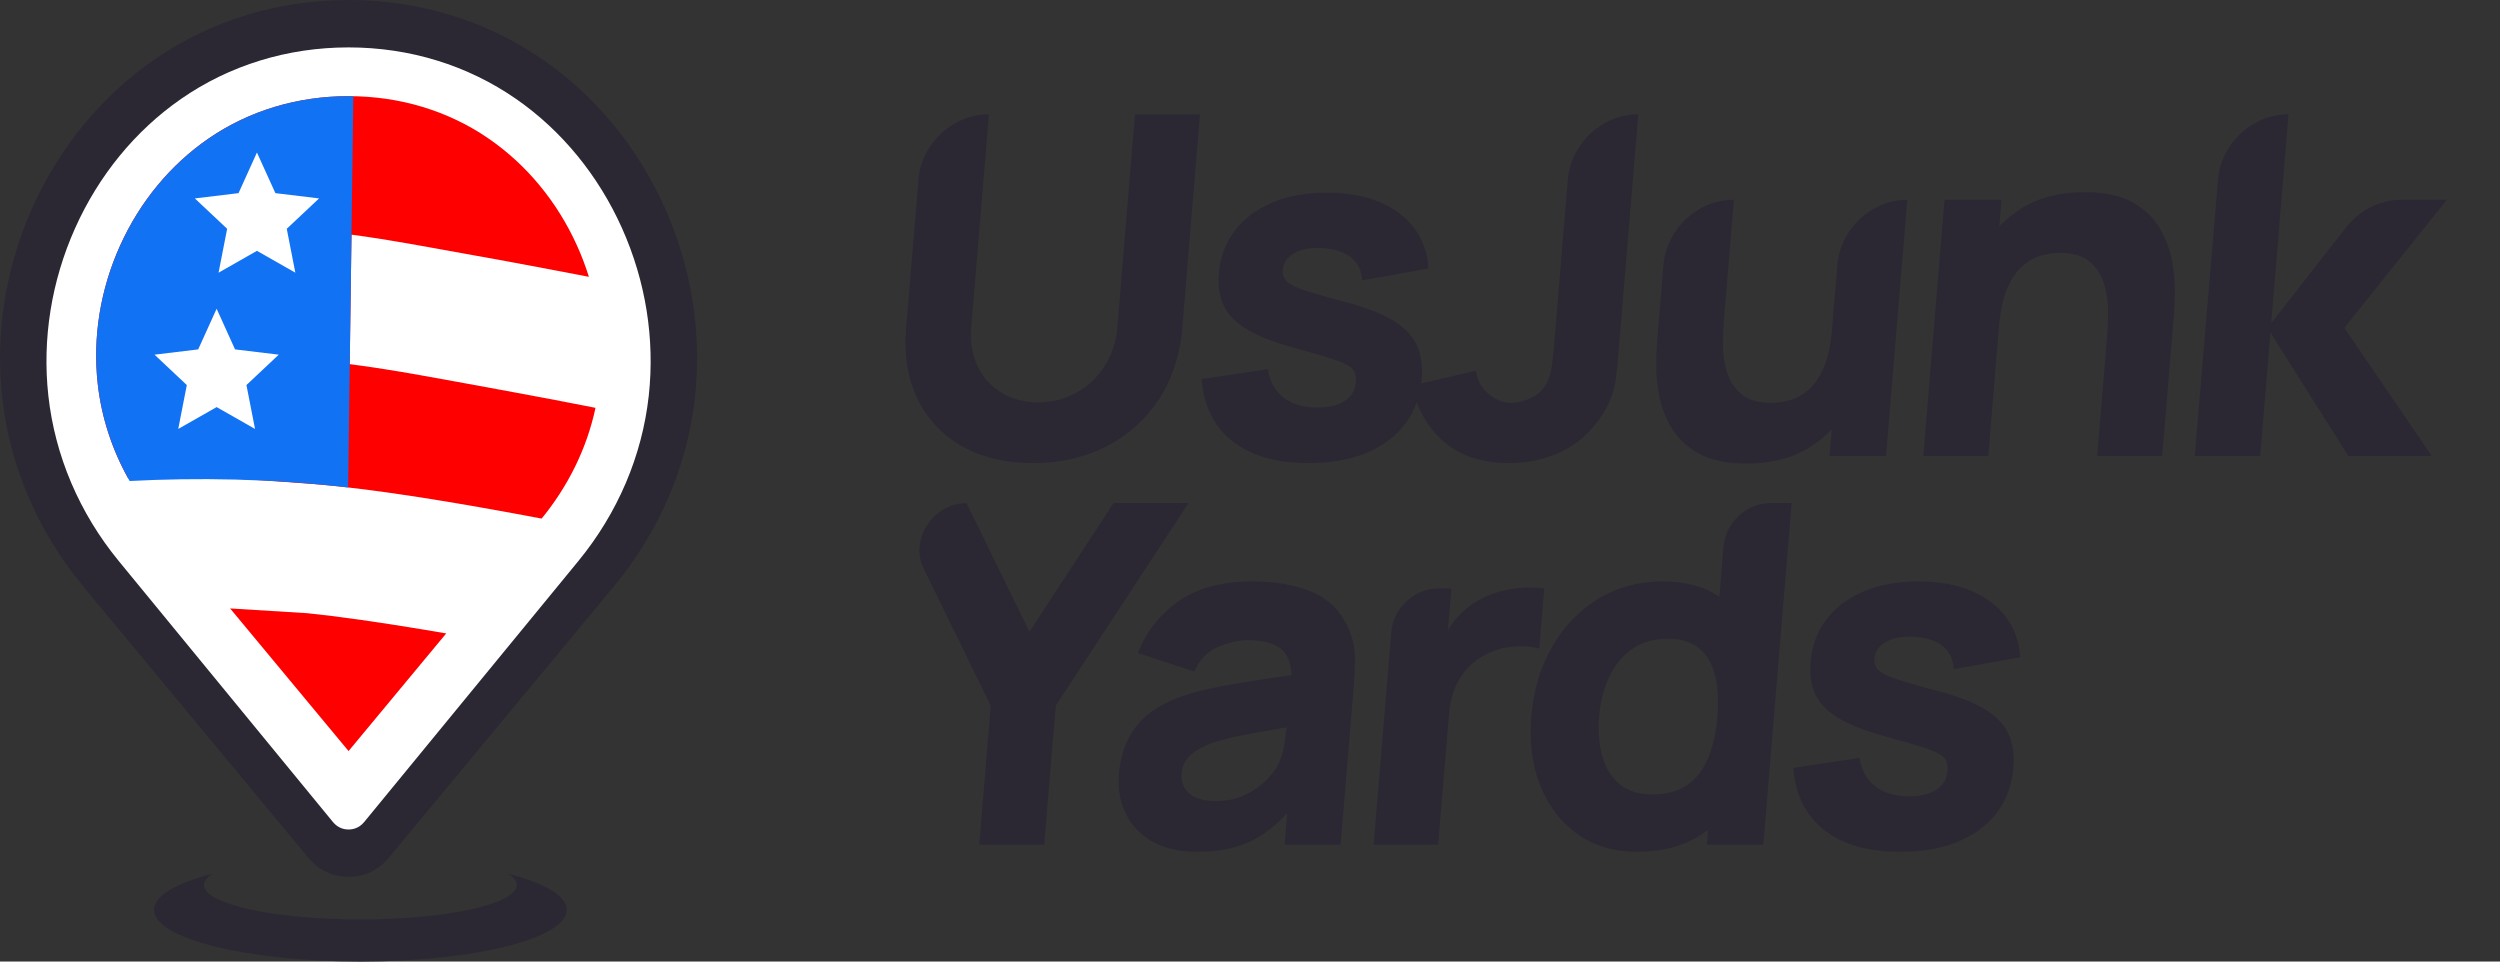 <?xml version="1.0" encoding="UTF-8"?>
<svg width="104px" height="40px" viewBox="0 0 104 40" version="1.1" xmlns="http://www.w3.org/2000/svg" xmlns:xlink="http://www.w3.org/1999/xlink">
    <rect x="0" y="0" width="104" height="40" fill="#333333" stroke="none"/>
    <title>logo/dark</title>
    <g id="2.0" stroke="none" stroke-width="1" fill="none" fill-rule="evenodd">
        <g id="Float-Menu" transform="translate(-64, -32)">
            <g id="Group-3" transform="translate(24, 8)">
                <g id="logo/dark" transform="translate(40, 24)">
                    <g id="Group-2-Copy" transform="translate(0, 0)">
                        <g id="Group-10">
                            <path d="M27.55,16.377 C27.264,18.992 26.204,21.48 24.486,23.573 L15.177,34.916 C14.946,35.198 14.653,35.24 14.5,35.24 C14.347,35.24 14.054,35.198 13.823,34.916 L4.514,23.573 C2.796,21.48 1.736,18.992 1.45,16.377 C1.18,13.919 1.581,11.404 2.61,9.104 C3.638,6.804 5.231,4.86 7.216,3.482 C9.327,2.015 11.846,1.24 14.5,1.24 C17.154,1.24 19.673,2.015 21.784,3.482 C23.769,4.86 25.362,6.804 26.39,9.104 C27.419,11.404 27.82,13.919 27.55,16.377" id="Path-Copy" fill="#FFFFFF"></path>
                            <path d="M26.989,16.457 C26.714,18.959 25.7,21.341 24.056,23.344 L15.148,34.198 C14.926,34.468 14.647,34.508 14.5,34.508 C14.353,34.508 14.074,34.468 13.852,34.198 L4.944,23.344 C3.3,21.341 2.286,18.959 2.011,16.457 C1.753,14.105 2.137,11.699 3.122,9.498 C4.106,7.297 5.63,5.436 7.529,4.117 C9.55,2.714 11.96,1.972 14.5,1.972 C17.04,1.972 19.45,2.714 21.471,4.117 C23.37,5.436 24.894,7.297 25.878,9.498 C26.863,11.699 27.247,14.105 26.989,16.457 M27.632,8.594 C26.498,6.085 24.74,3.962 22.546,2.455 C20.209,0.849 17.426,0 14.5,0 C11.573,0 8.791,0.849 6.454,2.455 C4.26,3.962 2.502,6.085 1.368,8.594 C0.234,11.103 -0.208,13.849 0.09,16.536 C0.408,19.4 1.577,22.121 3.471,24.405 L12.831,35.689 C13.248,36.192 13.856,36.48 14.5,36.48 C15.144,36.48 15.752,36.192 16.169,35.689 L25.529,24.405 C27.423,22.121 28.592,19.4 28.91,16.536 C29.208,13.849 28.766,11.103 27.632,8.594" id="Fill-1" fill="#2C2833"></path>
                            <g id="Group-6" transform="translate(4, 4)">
                                <path d="M8.784,21.509 C10.111,21.644 11.751,21.883 13.502,22.172 L14.562,22.351 L10.5,27.244 L5.573,21.311 Z M10.5,0 C12.63,0 14.642,0.608 16.317,1.758 C17.901,2.845 19.175,4.384 20.001,6.21 C20.195,6.637 20.36,7.074 20.498,7.516 C19.947,7.41 19.382,7.301 18.807,7.192 L17.061,6.865 L15.712,6.621 C13.744,6.271 12.266,5.978 10.623,5.763 L10.548,11.148 C12.467,11.397 14.337,11.764 16.653,12.185 L17.347,12.313 C17.934,12.421 18.518,12.531 19.091,12.64 L20.773,12.966 C20.414,14.65 19.632,16.248 18.48,17.636 L18.53,17.573 L17.348,17.352 L15.923,17.096 C13.309,16.637 10.729,16.254 8.784,16.116 C6.472,15.953 4.156,15.753 1.844,15.873 L1.333,15.904 C0.649,14.673 0.217,13.339 0.065,11.964 C-0.15,10.025 0.173,8.036 0.999,6.21 C1.825,4.384 3.099,2.845 4.683,1.758 C6.358,0.608 8.37,0 10.5,0 Z" id="Combined-Shape" fill="#FF0000"></path>
                                <path d="M10.5,0 L10.698,0.002 L10.483,16.279 C7.255,15.904 4.174,15.865 1.394,16.01 C0.675,14.752 0.222,13.379 0.065,11.964 C-0.15,10.025 0.173,8.036 0.999,6.21 C1.825,4.384 3.099,2.845 4.683,1.758 C6.358,0.608 8.37,0 10.5,0 Z" id="Path" fill="#1272F4" fill-rule="nonzero"></path>
                                <polygon id="Path" fill="#FFFFFF" fill-rule="nonzero" points="5.012 12.935 3.415 13.844 3.771 12.018 2.428 10.754 4.245 10.535 5.012 8.844 5.778 10.535 7.596 10.754 6.252 12.018 6.609 13.844"></polygon>
                                <polygon id="Path-Copy-4" fill="#FFFFFF" fill-rule="nonzero" points="6.689 6.435 5.092 7.344 5.449 5.518 4.105 4.254 5.923 4.035 6.689 2.344 7.456 4.035 9.273 4.254 7.929 5.518 8.286 7.344"></polygon>
                            </g>
                            <path d="M21.125,36.344 C21.365,36.493 21.495,36.653 21.495,36.82 C21.495,37.608 18.583,38.248 14.991,38.248 C11.399,38.248 8.487,37.608 8.487,36.82 C8.487,36.653 8.618,36.493 8.857,36.344 C7.341,36.732 6.406,37.263 6.406,37.849 C6.406,39.037 10.25,40 14.991,40 C19.733,40 23.577,39.037 23.577,37.849 C23.577,37.263 22.641,36.732 21.125,36.344" id="Fill-3" fill="#2C2833"></path>
                        </g>
                        <g id="Group-31" transform="translate(37.67, 4.757)" fill="#2C2833">
                            <path d="M2.362,13.812 C3.186,14.276 4.166,14.508 5.303,14.508 C6.44,14.508 7.459,14.276 8.36,13.812 C9.261,13.348 9.989,12.695 10.542,11.853 C11.095,11.011 11.419,10.02 11.514,8.882 L12.251,0 L9.546,0 L8.81,8.862 C8.772,9.323 8.66,9.744 8.475,10.126 C8.29,10.507 8.049,10.836 7.751,11.113 C7.454,11.389 7.114,11.603 6.732,11.754 C6.351,11.906 5.944,11.981 5.513,11.981 C5.095,11.981 4.707,11.907 4.35,11.759 C3.993,11.611 3.688,11.399 3.433,11.122 C3.178,10.846 2.988,10.517 2.863,10.136 C2.738,9.754 2.694,9.33 2.733,8.862 L3.469,0 L3.43,0 C1.953,0.011 0.662,1.219 0.539,2.704 L0.026,8.882 C-0.068,10.02 0.091,11.011 0.505,11.853 C0.919,12.695 1.538,13.348 2.362,13.812 M22.416,13.639 C23.096,14.218 23.998,14.508 25.122,14.508 C25.9,14.508 26.622,14.35 27.289,14.034 C27.955,13.718 28.517,13.211 28.973,12.514 C29.182,12.198 29.33,11.894 29.417,11.601 C29.503,11.308 29.562,10.994 29.593,10.659 C29.624,10.323 29.658,9.928 29.696,9.474 L30.482,0 L30.462,0 C28.979,0 27.676,1.211 27.552,2.704 L26.991,9.474 C26.961,9.836 26.928,10.155 26.892,10.432 C26.855,10.708 26.79,10.942 26.696,11.132 C26.547,11.435 26.324,11.655 26.029,11.794 C25.733,11.932 25.461,12.001 25.213,12.001 C24.853,12.001 24.524,11.868 24.226,11.601 C23.928,11.335 23.765,11.02 23.736,10.659 L21.452,11.197 C21.461,11.13 21.468,11.063 21.474,10.994 C21.519,10.441 21.447,9.969 21.258,9.578 C21.068,9.187 20.741,8.851 20.278,8.571 C19.814,8.292 19.189,8.047 18.403,7.836 C17.597,7.626 16.999,7.454 16.608,7.323 C16.217,7.191 15.963,7.063 15.846,6.938 C15.729,6.813 15.678,6.658 15.693,6.474 C15.719,6.165 15.887,5.928 16.198,5.763 C16.509,5.599 16.908,5.533 17.396,5.566 C17.895,5.606 18.283,5.741 18.558,5.971 C18.833,6.201 18.977,6.514 18.99,6.908 L21.756,6.415 C21.717,5.77 21.52,5.211 21.165,4.737 C20.808,4.263 20.321,3.898 19.702,3.642 C19.083,3.385 18.358,3.257 17.528,3.257 C16.672,3.257 15.918,3.393 15.265,3.666 C14.611,3.939 14.091,4.328 13.703,4.831 C13.314,5.334 13.092,5.928 13.035,6.612 C12.99,7.158 13.066,7.624 13.262,8.009 C13.459,8.394 13.804,8.724 14.298,9.001 C14.791,9.277 15.459,9.527 16.303,9.751 C17.051,9.955 17.601,10.119 17.953,10.244 C18.306,10.369 18.529,10.496 18.623,10.624 C18.716,10.752 18.755,10.922 18.737,11.132 C18.709,11.468 18.557,11.729 18.28,11.917 C18.003,12.104 17.623,12.198 17.139,12.198 C16.551,12.198 16.078,12.057 15.719,11.774 C15.36,11.491 15.146,11.099 15.076,10.599 L12.317,11.014 C12.401,12.126 12.828,12.986 13.598,13.595 C14.367,14.203 15.419,14.508 16.752,14.508 C18.137,14.508 19.248,14.195 20.084,13.57 C20.648,13.148 21.041,12.62 21.266,11.985 C21.52,12.652 21.903,13.203 22.416,13.639 M38.529,13.111 L38.438,14.211 L40.79,14.211 L41.675,3.553 L41.675,3.553 C40.191,3.553 38.888,4.764 38.764,6.257 L38.54,8.961 C38.486,9.619 38.368,10.15 38.187,10.555 C38.007,10.96 37.793,11.266 37.548,11.473 C37.301,11.68 37.045,11.82 36.778,11.892 C36.51,11.965 36.262,12.001 36.033,12.001 C35.465,12.001 35.036,11.873 34.747,11.616 C34.458,11.359 34.261,11.04 34.155,10.659 C34.05,10.277 33.999,9.897 34.005,9.519 C34.01,9.14 34.023,8.83 34.043,8.586 L34.461,3.553 L34.441,3.553 C32.958,3.553 31.655,4.764 31.531,6.257 L31.259,9.534 C31.244,9.711 31.234,9.994 31.228,10.382 C31.221,10.77 31.261,11.2 31.346,11.67 C31.431,12.141 31.601,12.593 31.856,13.027 C32.111,13.461 32.488,13.82 32.987,14.103 C33.486,14.386 34.151,14.527 34.981,14.527 C36.02,14.527 36.899,14.3 37.62,13.846 C37.959,13.633 38.261,13.387 38.529,13.111 M52.686,6.094 C52.601,5.624 52.431,5.171 52.176,4.737 C51.922,4.303 51.545,3.944 51.045,3.661 C50.546,3.379 49.881,3.237 49.052,3.237 C48.013,3.237 47.133,3.464 46.412,3.918 C46.074,4.131 45.772,4.377 45.504,4.653 L45.595,3.553 L43.223,3.553 L42.338,14.211 L45.044,14.211 L45.492,8.803 C45.548,8.139 45.665,7.606 45.846,7.204 C46.026,6.803 46.239,6.499 46.485,6.292 C46.731,6.084 46.987,5.945 47.255,5.872 C47.522,5.8 47.77,5.763 47.999,5.763 C48.568,5.763 48.996,5.892 49.285,6.148 C49.574,6.405 49.772,6.724 49.877,7.106 C49.983,7.487 50.033,7.867 50.028,8.246 C50.023,8.624 50.01,8.935 49.99,9.178 L49.572,14.211 L52.277,14.211 L52.774,8.231 C52.788,8.053 52.799,7.77 52.805,7.382 C52.811,6.994 52.771,6.565 52.686,6.094 M59.855,8.882 L64.12,3.553 L62.22,3.553 C61.346,3.553 60.492,3.981 59.929,4.701 L56.813,8.685 L57.534,3.34739939e-05 L57.51,3.34739939e-05 C56.029,3.34739939e-05 54.727,1.208 54.601,2.7 L53.63,14.211 L56.355,14.211 L56.78,9.08 L60.02,14.211 L63.49,14.211 L59.855,8.882 Z M14.442,19.428 C15.376,19.428 16.194,19.573 16.895,19.862 C17.597,20.152 18.104,20.652 18.418,21.362 C18.594,21.757 18.685,22.152 18.692,22.547 C18.698,22.941 18.681,23.382 18.641,23.869 L18.1,30.383 L15.768,30.383 L15.876,29.072 C15.414,29.571 14.937,29.949 14.445,30.2 C13.82,30.519 13.051,30.679 12.136,30.679 C11.378,30.679 10.748,30.532 10.246,30.24 C9.745,29.947 9.378,29.555 9.148,29.065 C8.918,28.575 8.827,28.034 8.876,27.442 C8.917,26.948 9.029,26.498 9.214,26.09 C9.398,25.682 9.671,25.322 10.033,25.009 C10.396,24.697 10.87,24.435 11.456,24.224 C11.86,24.08 12.338,23.951 12.89,23.84 C13.441,23.728 14.064,23.621 14.759,23.519 C15.167,23.459 15.6,23.395 16.056,23.327 C16.042,22.889 15.928,22.552 15.711,22.32 C15.435,22.024 14.944,21.876 14.239,21.876 C13.847,21.876 13.43,21.971 12.99,22.162 C12.549,22.353 12.224,22.691 12.013,23.178 L9.666,22.408 C10.007,21.527 10.57,20.81 11.354,20.257 C12.138,19.704 13.168,19.428 14.442,19.428 Z M11.771,16.171 L6.25,24.599 L5.77,30.383 L3.065,30.383 L3.545,24.599 L0.752,18.891 C0.16,17.681 1.152,16.171 2.538,16.171 L5.153,21.52 L8.655,16.171 L11.771,16.171 Z M15.854,25.502 C15.408,25.577 15.025,25.643 14.706,25.7 C14.208,25.789 13.806,25.869 13.499,25.942 C13.193,26.014 12.922,26.093 12.686,26.178 C12.416,26.284 12.196,26.397 12.025,26.519 C11.855,26.641 11.726,26.774 11.639,26.919 C11.552,27.063 11.501,27.225 11.486,27.402 C11.466,27.646 11.509,27.855 11.616,28.029 C11.722,28.203 11.883,28.337 12.097,28.429 C12.312,28.521 12.573,28.567 12.88,28.567 C13.37,28.567 13.79,28.48 14.141,28.305 C14.492,28.131 14.777,27.932 14.995,27.708 C15.212,27.485 15.364,27.297 15.448,27.146 C15.609,26.856 15.717,26.519 15.772,26.134 C15.806,25.899 15.833,25.689 15.854,25.502 Z M36.864,16.171 L35.684,30.383 L33.332,30.383 L33.383,29.769 C33.305,29.827 33.225,29.884 33.143,29.939 C32.397,30.432 31.497,30.679 30.445,30.679 C29.472,30.679 28.639,30.432 27.948,29.939 C27.258,29.445 26.743,28.774 26.405,27.925 C26.067,27.077 25.942,26.119 26.031,25.053 C26.121,23.968 26.408,23.002 26.894,22.157 C27.379,21.312 28.017,20.645 28.809,20.158 C29.601,19.671 30.503,19.428 31.516,19.428 C32.452,19.428 33.231,19.642 33.855,20.068 L34.027,17.985 C34.111,16.983 34.985,16.171 35.979,16.171 L36.864,16.171 Z M25.613,19.699 C25.935,19.676 26.254,19.685 26.571,19.724 L26.363,22.231 C26.077,22.139 25.738,22.107 25.347,22.137 C24.955,22.167 24.597,22.257 24.27,22.408 C23.945,22.553 23.664,22.746 23.429,22.986 C23.193,23.226 23.006,23.509 22.868,23.835 C22.73,24.16 22.644,24.527 22.61,24.935 L22.158,30.383 L19.472,30.383 L20.206,21.538 C20.29,20.536 21.164,19.724 22.158,19.724 L22.709,19.724 L22.567,21.441 C22.668,21.283 22.778,21.131 22.899,20.987 C23.152,20.685 23.454,20.435 23.804,20.237 C24.072,20.079 24.36,19.956 24.668,19.867 C24.975,19.778 25.291,19.723 25.613,19.699 Z M31.71,21.816 C31.115,21.816 30.615,21.963 30.208,22.255 C29.802,22.548 29.486,22.94 29.263,23.43 C29.039,23.92 28.903,24.461 28.854,25.053 C28.804,25.652 28.847,26.197 28.983,26.687 C29.119,27.177 29.357,27.567 29.699,27.856 C30.041,28.146 30.5,28.291 31.075,28.291 C31.669,28.291 32.156,28.156 32.535,27.886 C32.913,27.616 33.201,27.238 33.398,26.751 C33.595,26.264 33.721,25.698 33.774,25.053 C33.828,24.409 33.796,23.843 33.68,23.356 C33.563,22.869 33.345,22.491 33.024,22.221 C32.703,21.951 32.265,21.816 31.71,21.816 Z M44.891,24.743 C44.427,24.463 43.802,24.218 43.016,24.007 C42.21,23.797 41.611,23.626 41.221,23.494 C40.83,23.363 40.576,23.234 40.458,23.109 C40.341,22.984 40.291,22.83 40.306,22.645 C40.332,22.336 40.5,22.099 40.811,21.935 C41.122,21.77 41.521,21.705 42.008,21.737 C42.508,21.777 42.896,21.912 43.171,22.142 C43.445,22.372 43.589,22.685 43.602,23.08 L46.368,22.586 C46.33,21.941 46.133,21.382 45.777,20.908 C45.421,20.435 44.934,20.07 44.314,19.813 C43.695,19.556 42.971,19.428 42.141,19.428 C41.285,19.428 40.53,19.565 39.877,19.838 C39.224,20.111 38.703,20.499 38.315,21.002 C37.927,21.505 37.705,22.099 37.648,22.784 C37.603,23.33 37.678,23.795 37.875,24.18 C38.072,24.565 38.417,24.895 38.91,25.172 C39.403,25.448 40.072,25.698 40.916,25.922 C41.664,26.126 42.214,26.29 42.566,26.415 C42.918,26.54 43.141,26.667 43.235,26.795 C43.329,26.924 43.367,27.093 43.35,27.303 C43.322,27.639 43.17,27.901 42.893,28.088 C42.616,28.276 42.235,28.369 41.752,28.369 C41.164,28.369 40.69,28.228 40.332,27.945 C39.973,27.662 39.759,27.271 39.689,26.771 L36.93,27.185 C37.014,28.297 37.441,29.157 38.21,29.766 C38.98,30.374 40.031,30.679 41.364,30.679 C42.75,30.679 43.86,30.366 44.696,29.741 C45.532,29.116 45.996,28.258 46.086,27.165 C46.132,26.613 46.06,26.141 45.871,25.749 C45.681,25.358 45.354,25.022 44.891,24.743" id="Combined-Shape"></path>
                        </g>
                    </g>
                </g>
            </g>
        </g>
    </g>
</svg>
